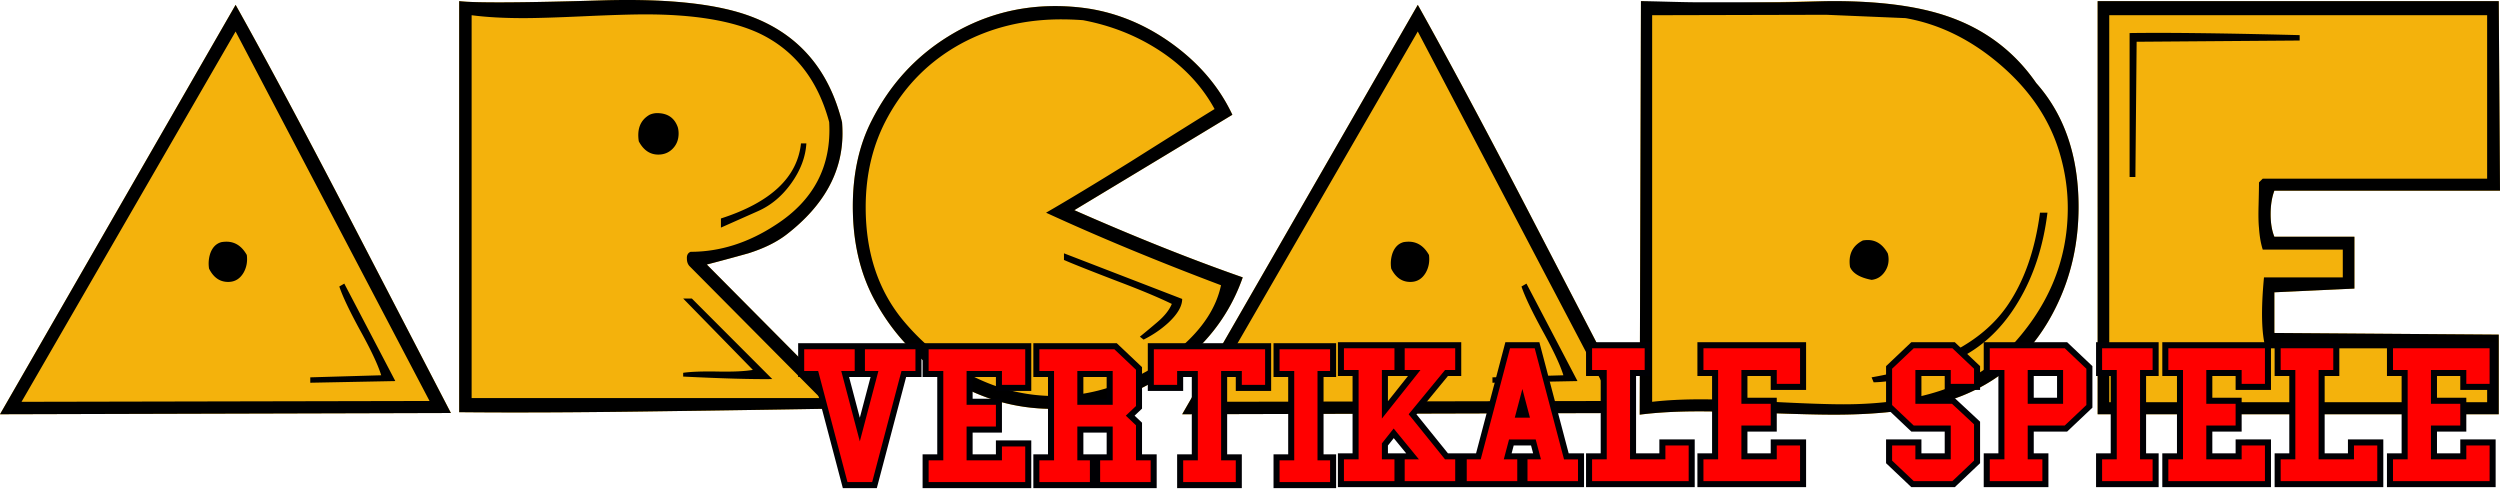 <svg xmlns="http://www.w3.org/2000/svg" xml:space="preserve" viewBox="0 0 558.831 109.596"><g style="display:inline"><path d="M2.794 113.106 55.462 21.59q10.013 17.895 24.295 45.341l23.829 45.896zm55.17-35.605q.279 2.226-.742 3.986-1.206 2.041-3.431 2.04-2.782.002-4.265-2.967a7.2 7.2 0 0 1 .278-3.431q.74-2.038 2.503-2.504a7 7 0 0 1 1.113-.093q2.874.003 4.544 2.969m134.743 34.289q-21.7.378-43.403.663-25.97.375-43.867.189V20.755q5.192.65 32.731-.185 21.696-.556 32.73 3.709 15.761 6.028 20.121 23.552.092 1.206.093 2.505 0 12.89-12.426 22.533-3.34 2.597-8.625 4.265a502 502 0 0 1-9.273 2.504zm-38.406-62.847q.185.65.186 1.391-.001 2.04-1.298 3.384t-3.245 1.344q-2.783.001-4.358-2.966-.65-4.172 2.411-5.934a4.1 4.1 0 0 1 1.669-.371q3.521 0 4.635 3.152m21.124 56.298q-6.762.091-19.919-.561v-.842q2.595-.375 7.789-.279 5.191.091 7.788-.373l-15.577-15.949 1.945.003zm7.619-52.681q-.278 4.543-3.337 8.854-3.061 4.311-7.418 6.259l-8.344 3.709v-2.041q16.689-5.377 17.895-16.782zm97.542 29.947q-4.543 12.982-16.643 21.234-12.1 8.25-25.823 8.158-12.425 0-23.181-6.629-10.756-6.63-16.783-17.941-4.728-8.9-4.729-20.677 0-11.033 4.266-19.286 6.026-11.87 17.014-18.684 10.988-6.816 23.969-6.815 3.708 0 7.418.556 10.013 1.578 18.729 7.88 9.086 6.585 13.444 15.856-11.775 7.14-35.326 21.326 20.4 8.998 37.645 15.022M267.05 87.33q0 2.412-3.06 5.285-2.412 2.224-5.563 3.802l-.835-.649a185 185 0 0 0 3.895-3.245q2.41-2.04 3.245-4.08-4.36-2.132-11.961-5.007-9.179-3.522-12.146-4.82V77.13Zm-.001 25.776 52.667-91.516q10.013 17.895 24.295 45.341l23.829 45.896zm55.17-35.605q.277 2.226-.742 3.986-1.206 2.041-3.432 2.04-2.781.002-4.266-2.967a7.16 7.16 0 0 1 .278-3.431q.741-2.038 2.504-2.504a7 7 0 0 1 1.112-.093q2.876.003 4.546 2.969m33.195 28.188-19.01.371v-1.206l15.857-.463q-1.022-3.34-4.545-9.736-3.709-6.769-4.821-10.106l1.112-.649zm107-16.643q-6.956 14.252-20.955 19.896-10.663 4.256-28.745 4.256-4.914-.001-15.02-.371t-15.022-.371q-7.601 0-13.351.742l.278-92.443q5.562.557 12.701.557 4.914 0 15.115-.278 10.2-.279 15.205-.278 15.486 0 25.313 3.331 12.61 4.256 20.028 14.992 9.458 10.642 9.457 27.667.001 12.124-5.004 22.3M424.768 77.13q.186.65.186 1.392 0 1.668-1.066 3.013t-2.735 1.529q-3.896-.739-4.821-2.873a8.4 8.4 0 0 1-.093-1.205q0-3.245 2.967-4.73a7 7 0 0 1 1.113-.092q2.78 0 4.449 2.966m35.699-9.087q-1.393 11.314-6.491 19.842-5.936 10.015-15.764 13.816-5.473 2.132-8.065 2.874-4.544 1.297-8.531 1.392l-.464-1.113q21.789-3.802 30.228-15.855 5.749-8.25 7.418-20.955zm101.158-4.914h-50.44q-.835 2.248-.835 5.241 0 2.995.835 5.053h17.895v11.589l-17.895.835v9.087l50.162.371v17.802h-89.662V20.755h89.662zM516.84 29.563l-36.439.278-.278 30.228h-1.297V27.895q12.793-.183 38.015.464z" style="fill:#f4b20c" transform="translate(-2.794 -20.506)"/></g><path d="M0 92.6 52.668 1.084q10.013 17.895 24.295 45.341l23.829 45.896zm96.018-2.968L52.664 7.043 4.812 89.818ZM55.17 56.995q.279 2.226-.742 3.986-1.206 2.042-3.431 2.04-2.782.002-4.265-2.967a7.2 7.2 0 0 1 .278-3.43q.74-2.04 2.503-2.505a7 7 0 0 1 1.113-.093q2.874.003 4.544 2.97zm33.195 28.188-19.009.371v-1.206l15.855-.463q-1.021-3.34-4.543-9.736-3.71-6.769-4.822-10.106l1.113-.649Zm101.548 6.101q-21.7.378-43.403.663-25.97.375-43.867.19V.248q5.192.65 32.731-.185 21.696-.555 32.73 3.71 15.761 6.027 20.121 23.551.091 1.207.093 2.505 0 12.89-12.426 22.533-3.34 2.597-8.625 4.265a502 502 0 0 1-9.273 2.504zm-4.562-63.988q-3.804-14.17-15.578-19.819-9.087-4.26-25.499-4.26-4.543 0-13.723.417-9.18.419-13.538.418-6.675 0-11.59-.649v85.581h77.979l-29.326-29.55q-.53-.648-.529-1.575-.093-1.204.835-1.573 9.827 0 19.008-6.022 12.794-8.24 11.961-22.968m-33.844 1.141q.185.65.186 1.391-.001 2.04-1.298 3.384t-3.245 1.344q-2.783.001-4.358-2.966-.65-4.172 2.411-5.934a4.1 4.1 0 0 1 1.669-.37q3.521 0 4.635 3.151m21.124 56.298q-6.762.091-19.919-.56v-.843q2.595-.375 7.789-.279 5.191.091 7.788-.373l-15.577-15.949 1.945.003zm7.619-52.68q-.278 4.543-3.337 8.853-3.061 4.311-7.418 6.26l-8.344 3.708v-2.04q16.689-5.378 17.895-16.783h1.204zm97.542 29.946q-4.543 12.982-16.643 21.234-12.1 8.25-25.823 8.158-12.425 0-23.181-6.629-10.756-6.63-16.783-17.94-4.728-8.902-4.729-20.678 0-11.033 4.266-19.286 6.026-11.869 17.014-18.684t23.969-6.815q3.708 0 7.418.556 10.013 1.579 18.729 7.88 9.086 6.586 13.444 15.856-11.776 7.14-35.326 21.326 20.4 8.999 37.645 15.022m-4.855 1.756q-21.502-8.107-39.108-16.213 7.236-4.169 19.021-11.493 14.102-8.896 18.649-11.679-4.359-7.978-12.612-13.269-7.513-4.825-16.785-6.59a68 68 0 0 0-4.915-.185q-12.242 0-22.256 5.377-10.573 5.75-16.415 16.32-5.006 8.995-5.006 20.306 0 15.393 8.618 25.591 6.581 7.788 15.339 12.193t18.306 4.404q6.672 0 13.067-2.219 8.434-2.862 15.015-8.593 7.504-6.464 9.082-13.95m-8.681 3.067q0 2.412-3.06 5.285-2.412 2.224-5.563 3.802l-.835-.649a185 185 0 0 0 3.895-3.245q2.41-2.04 3.245-4.08-4.36-2.13-11.961-5.007-9.179-3.522-12.146-4.82v-1.486Zm-.001 25.776 52.667-91.516q10.013 17.895 24.295 45.341l23.829 45.896zm96.018-2.968L316.918 7.043l-47.852 82.775zm-40.848-32.637q.277 2.226-.742 3.986-1.206 2.042-3.432 2.04-2.781.002-4.266-2.967a7.16 7.16 0 0 1 .278-3.43q.741-2.04 2.504-2.505a7 7 0 0 1 1.112-.093q2.876.003 4.546 2.97zm33.195 28.188-19.01.371v-1.206l15.857-.463q-1.021-3.34-4.545-9.736-3.709-6.769-4.821-10.106l1.112-.649zm107-16.643q-6.956 14.252-20.955 19.896-10.663 4.256-28.745 4.256-4.914-.001-15.02-.37-10.108-.372-15.022-.372-7.601 0-13.351.742L366.805.25c5.184.078 8.987.264 13.748.264 3.275 0 7.342-.016 14.429 0 6.801.014 11.509-.264 14.845-.264q15.486 0 25.313 3.331 12.61 4.256 20.028 14.992 9.458 10.642 9.457 27.667 0 12.125-5.005 22.301zm.835-34.14q-3.247-11.196-13.12-19.754-9.877-8.558-21.373-10.595l-17.76-.747-38.894.098v86.415q4.822-.555 10.94-.556 5.193 0 15.856.556 10.662.557 15.948.557 24.757 0 36.532-11.935 13.631-13.97 13.631-31.92 0-6.105-1.76-12.12zm-38.481 22.224q.186.65.186 1.392 0 1.669-1.066 3.013-1.066 1.345-2.735 1.53-3.895-.74-4.821-2.874a8.4 8.4 0 0 1-.093-1.205q0-3.245 2.967-4.73a7 7 0 0 1 1.113-.092q2.78.001 4.449 2.966m35.699-9.087q-1.393 11.314-6.491 19.842-5.936 10.015-15.764 13.816-5.473 2.132-8.065 2.874-4.545 1.297-8.531 1.392l-.464-1.113q21.789-3.802 30.228-15.855 5.749-8.25 7.418-20.955zm101.158-4.914h-50.44q-.835 2.248-.835 5.241 0 2.994.835 5.053h17.895v11.59l-17.895.834v9.087l50.162.371v17.802h-89.662V.25h89.662zm-2.874 47.288V77.86h-49.514q-1.393-5.008-.37-15.857h17.616v-6.21h-17.891q-.652-2.04-.839-4.823c-.126-1.174-.154-2.875-.093-5.1q.092-3.708.093-5.1l.835-.835h50.162V3.404h-84.471V89.91zM514.046 9.057l-36.439.278-.278 30.228h-1.297V7.39q12.793-.183 38.015.464v1.204z" style="display:inline"/><g style="display:inline"><g style="fill:red;fill-opacity:1;stroke:#000004;stroke-opacity:1"><path d="M179.088 77.39h12.642v6.21h-2.81l3.278 12.42 3.278-12.42h-2.81v-6.21h12.643v6.21h-3.278l-6.555 24.839h-6.555l-6.556-24.84h-3.277zm27.817 31.049v-6.21h3.277v-18.63h-3.277V77.39h22.944v9.315h-6.556V83.6h-6.555v6.21h6.555v6.21h-6.555v6.209h6.555v-3.105h6.556v9.315zm24.755 0v-6.21h3.278v-18.63h-3.278V77.39h17.7l5.244 4.968v8.694l-1.967 1.862 1.967 1.863v7.452h3.277v6.21H245.24v-6.21h2.81v-6.21h-6.556v6.21h2.81v6.21zm9.833-18.63h6.555V83.6h-6.555zm22.309 18.63v-6.21h3.278v-18.63h-3.278v3.106h-6.556V77.39h26.222v9.315h-6.555V83.6h-3.278v18.629h3.278v6.21zm21.548 0v-6.21h3.277v-18.63h-3.278V77.39h12.643v6.21h-2.81v18.629h2.81v6.21zm14.39-.222v-6.21h3.277V83.378h-3.278v-6.21h12.643v6.21h-2.81v8.25l6.556-8.25h-2.81v-6.21h12.643v6.21h-2.622l-7.586 9.226 7.586 9.403h2.622v6.21h-12.643v-6.21h2.435l-4.214-5.145-1.967 2.484v2.661h2.81v6.21zm27.45 0v-6.21h3.277l6.555-24.839h6.556l6.555 24.84h3.278v6.209h-12.643v-6.21h2.81l-.82-3.105h-4.916l-.82 3.105h2.81v6.21zm13.11-18.63-.82 3.106h1.64zm14.906 18.63v-6.21h3.278V83.378h-3.278v-6.21h13.11v6.21h-3.277v18.63h6.556v-3.106h6.555v9.315zm24.894 0v-6.21h3.279V83.378H380.1v-6.21h22.944v9.315h-6.556v-3.105h-6.555v6.21h6.555v6.21h-6.555v6.21h6.555v-3.106h6.556v9.315z" aria-label="VERTIKALE" style="font-weight:700;font-size:46.667px;line-height:1.25;font-family:College;-inkscape-font-specification:&quot;College Bold&quot;;letter-spacing:-2.45px;display:inline;stroke-width:1.35;stop-color:#000"/></g><g style="fill:red;fill-opacity:1;stroke:#000004;stroke-opacity:1"><path d="M422.271 98.902h6.555v3.105h6.556v-6.21h-7.867l-5.244-4.967v-8.694l5.244-4.968h9.178l5.244 4.968v4.347h-6.555v-3.105h-6.556v6.21h7.773l5.338 4.968v8.693l-5.244 4.968h-9.178l-5.244-4.968zm21.831 9.315v-6.21h3.278V83.378h-3.278v-6.21h17.7l5.244 4.968v8.694l-5.244 4.967h-7.867v6.21h3.278v6.21zm9.833-18.63h6.556v-6.209h-6.556zm15.276 18.63v-6.21h3.278V83.378h-3.278v-6.21h12.643v6.21h-2.81v18.63h2.81v6.209zm14.808 0v-6.21h3.278V83.378h-3.278v-6.21h22.944v9.315h-6.556v-3.105h-6.555v6.21h6.555v6.21h-6.555v6.21h6.555v-3.106h6.556v9.315zm25.109 0v-6.21h3.278V83.378h-3.278v-6.21h13.11v6.21h-3.277v18.63h6.555v-3.106h6.556v9.315zm25.109 0v-6.21h3.278V83.378h-3.278v-6.21h22.944v9.315h-6.556v-3.105h-6.555v6.21h6.555v6.21h-6.555v6.21h6.555v-3.106h6.556v9.315z" aria-label="SPIELE" style="font-weight:700;font-size:46.667px;line-height:1.25;font-family:College;-inkscape-font-specification:&quot;College Bold&quot;;letter-spacing:-2.45px;display:inline;stroke-width:1.35;stop-color:#000"/></g></g></svg>